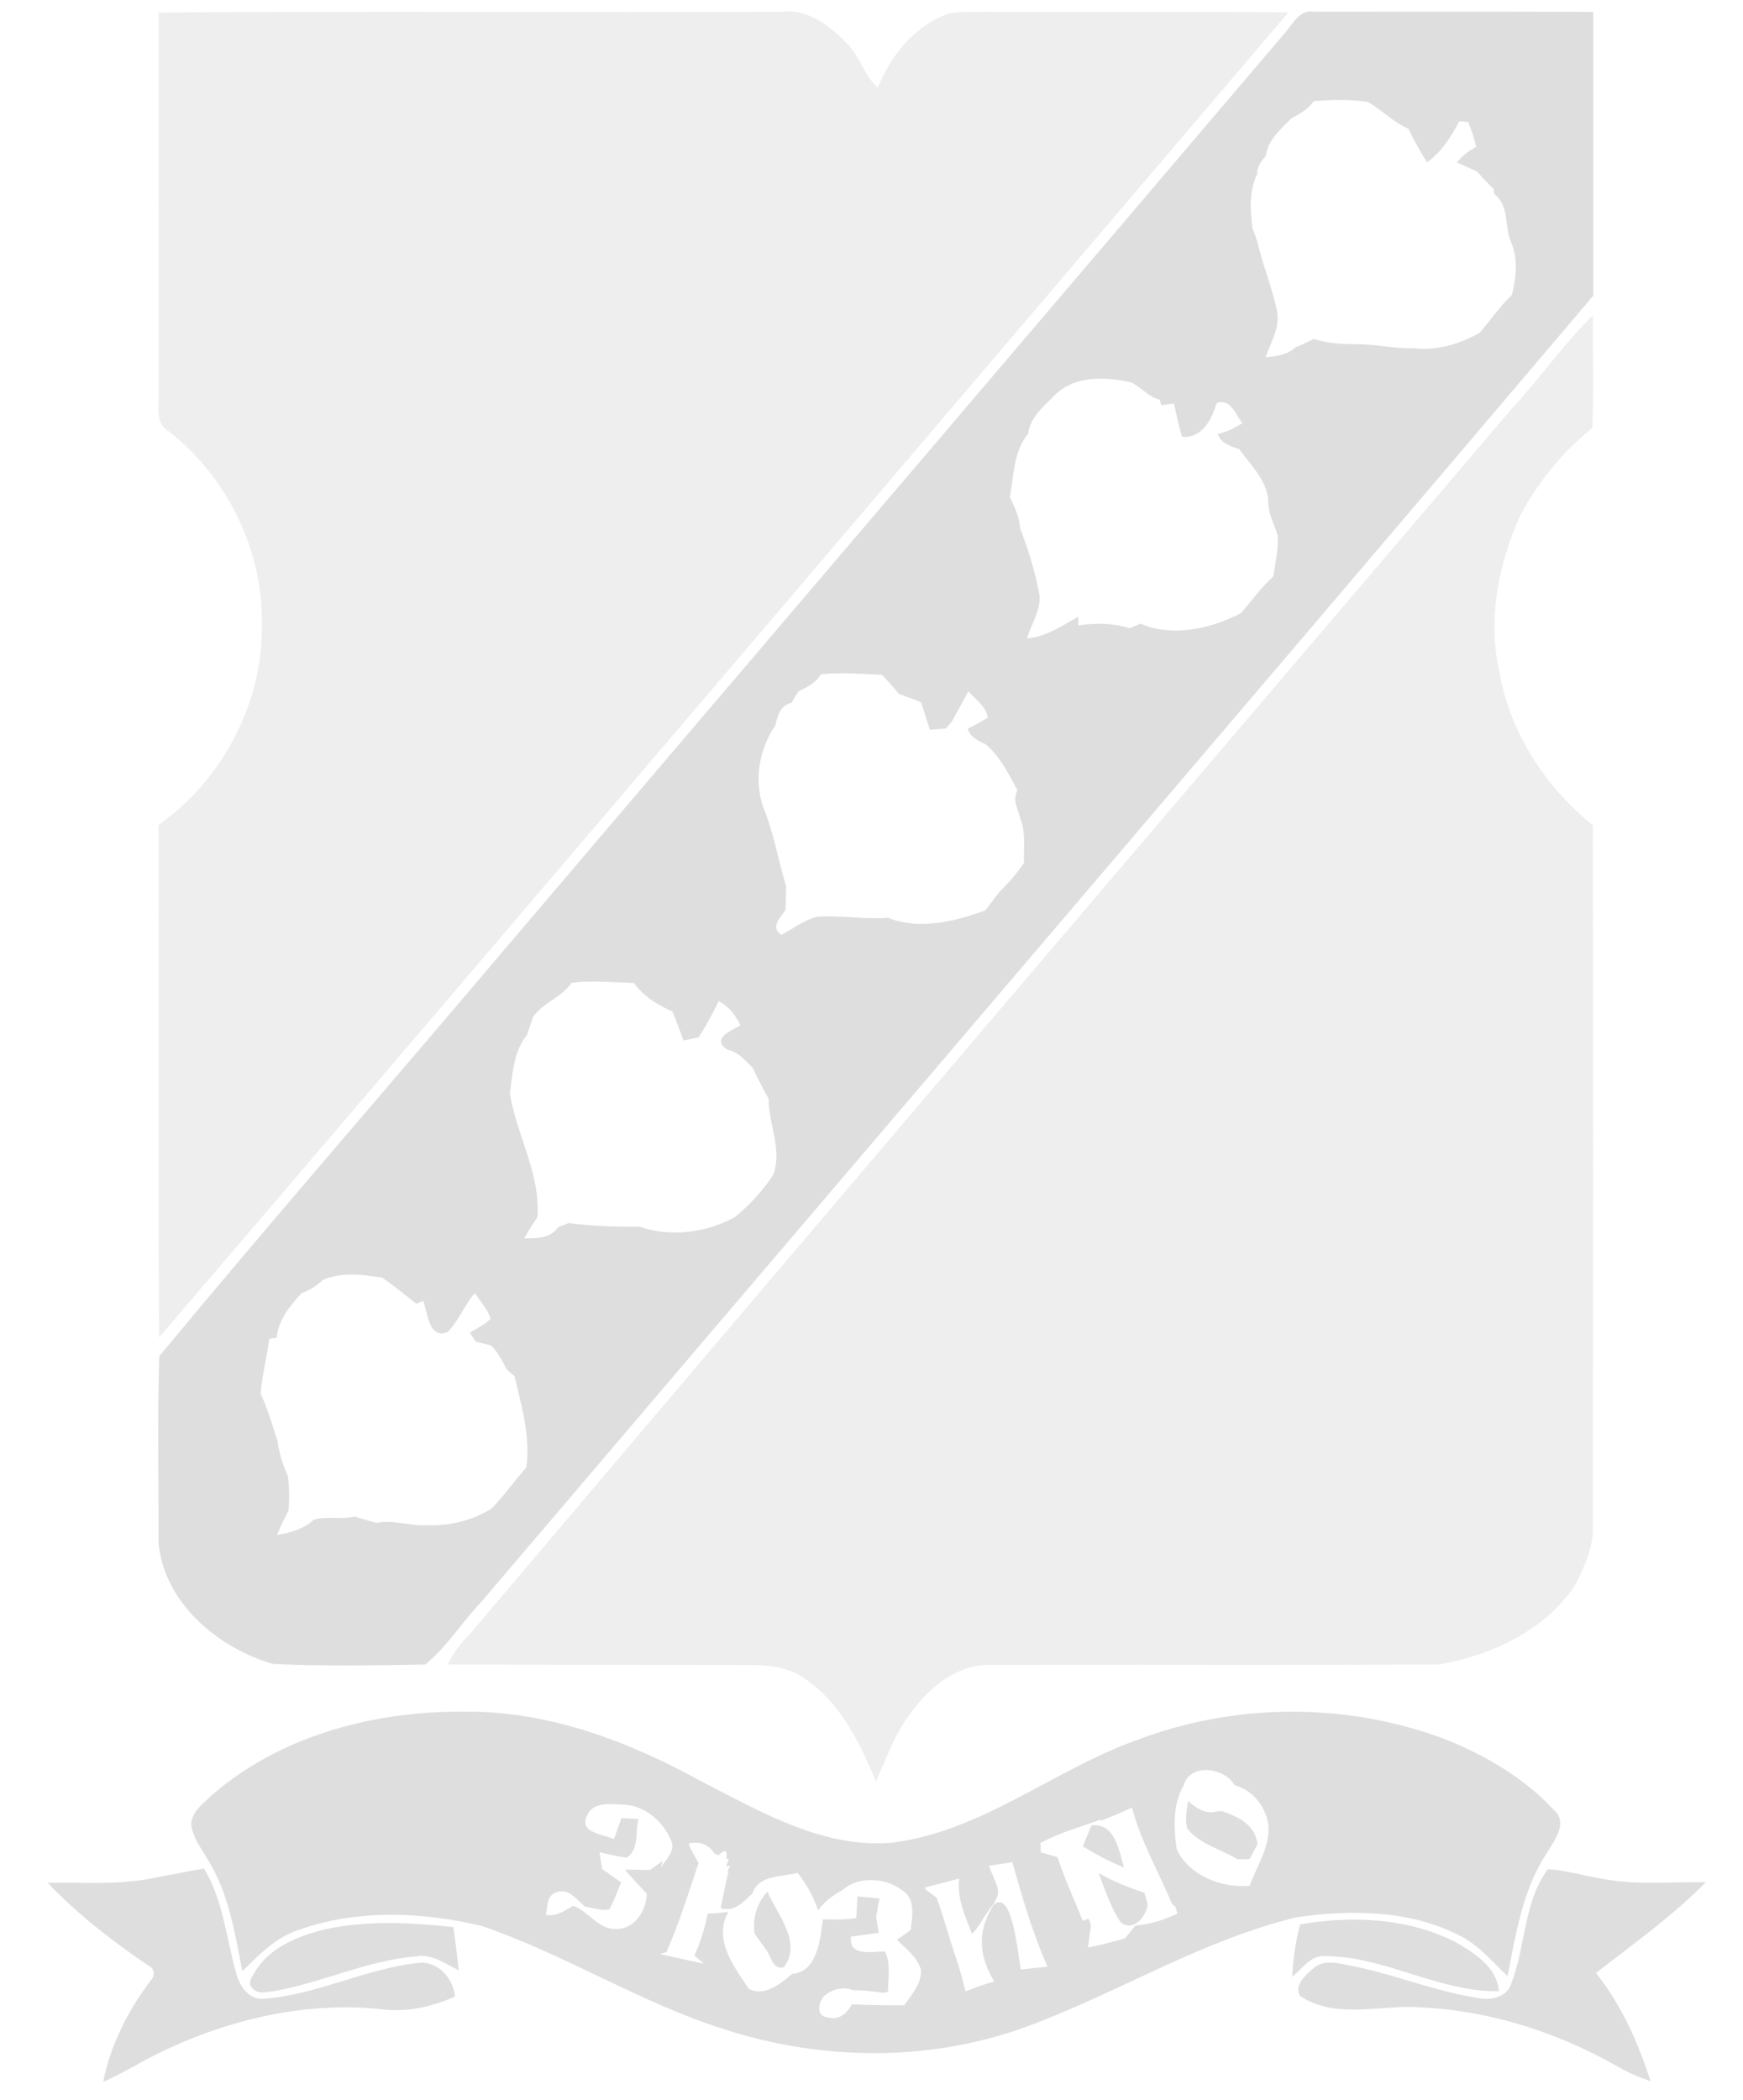 <svg width="83" height="100" viewBox="0 0 83 100" fill="none" xmlns="http://www.w3.org/2000/svg">
<g clip-path="url(#clip0_914_7400)">
<path d="M7.55 0.594C17.468 0.527 27.388 0.594 37.306 0.56C38.538 0.429 39.566 1.285 40.37 2.107C40.96 2.723 41.164 3.609 41.8 4.176C42.427 2.635 43.55 1.218 45.161 0.651C45.723 0.54 46.3 0.573 46.87 0.563C51.7 0.586 56.527 0.54 61.355 0.589C43.434 21.625 25.538 42.687 7.576 63.687C7.525 55.553 7.576 47.419 7.55 39.285C10.61 37.125 12.558 33.421 12.47 29.663C12.512 26.151 10.787 22.684 8.027 20.527C7.318 20.12 7.615 19.218 7.548 18.55C7.563 12.566 7.556 6.578 7.55 0.594Z" fill="#DEDEDE" fill-opacity="0.5"/>
<path d="M61.123 1.643C61.543 1.212 61.837 0.429 62.576 0.558C67.007 0.56 71.437 0.545 75.87 0.568C75.867 5.073 75.867 9.578 75.87 14.081C58.251 34.844 40.561 55.547 22.914 76.284C21.996 77.246 21.277 78.426 20.249 79.261C17.837 79.305 15.409 79.346 12.999 79.235C10.38 78.475 7.793 76.318 7.55 73.447C7.563 70.491 7.489 67.529 7.586 64.578C12.981 58.065 18.553 51.679 24.017 45.217C24.02 45.212 24.03 45.202 24.035 45.197C36.391 30.671 48.77 16.168 61.123 1.643ZM62.566 4.813C62.29 5.189 61.896 5.429 61.489 5.637C60.989 6.156 60.383 6.65 60.28 7.411C60.079 7.666 59.849 7.931 59.867 8.279C59.473 9.099 59.532 10.034 59.648 10.908C59.785 11.204 59.885 11.514 59.955 11.833C60.205 12.808 60.579 13.746 60.795 14.728C60.991 15.537 60.532 16.282 60.259 17.011C60.767 16.973 61.288 16.9 61.682 16.547C61.986 16.426 62.277 16.274 62.574 16.135C63.239 16.375 63.945 16.382 64.643 16.393C65.527 16.385 66.396 16.617 67.28 16.576C68.388 16.72 69.496 16.393 70.455 15.849C70.978 15.259 71.414 14.591 71.994 14.047C72.197 13.215 72.305 12.333 71.953 11.524C71.63 10.787 71.878 9.779 71.164 9.251L71.12 8.985C70.847 8.73 70.584 8.462 70.349 8.174C70.027 8.027 69.708 7.88 69.385 7.738C69.62 7.413 69.95 7.186 70.293 6.988C70.2 6.583 70.074 6.189 69.906 5.81C69.8 5.8 69.592 5.782 69.489 5.774C69.102 6.516 68.641 7.228 67.958 7.73C67.728 7.372 67.517 7.001 67.313 6.627C67.231 6.462 67.143 6.297 67.068 6.13C66.352 5.823 65.811 5.248 65.148 4.859C64.298 4.715 63.424 4.751 62.566 4.813ZM50.21 18.833C49.695 19.357 49.045 19.875 48.963 20.655C48.251 21.496 48.285 22.645 48.089 23.668C48.313 24.14 48.545 24.622 48.576 25.158C48.978 26.181 49.29 27.238 49.499 28.318C49.571 29.06 49.11 29.712 48.904 30.4C49.811 30.326 50.574 29.797 51.344 29.367L51.352 29.782C52.169 29.658 52.996 29.666 53.79 29.916C53.922 29.862 54.182 29.751 54.313 29.697C55.821 30.357 57.674 29.942 59.097 29.192C59.61 28.609 60.053 27.967 60.635 27.447C60.731 26.808 60.873 26.168 60.847 25.516C60.697 25.001 60.414 24.521 60.398 23.973C60.391 22.926 59.581 22.168 59.004 21.382C58.589 21.251 58.148 21.117 57.986 20.663C58.419 20.591 58.79 20.357 59.166 20.153C58.829 19.741 58.615 18.967 57.94 19.186C57.695 19.973 57.257 20.877 56.288 20.802C56.141 20.279 56.014 19.748 55.906 19.212C55.703 19.241 55.501 19.271 55.3 19.3C55.282 19.233 55.244 19.099 55.223 19.032C54.695 18.9 54.344 18.452 53.878 18.212C52.625 17.936 51.184 17.859 50.21 18.833ZM39.094 32.107C38.86 32.522 38.434 32.72 38.022 32.918C37.909 33.096 37.798 33.279 37.692 33.465C37.159 33.583 37.025 34.086 36.919 34.547C36.099 35.735 35.86 37.367 36.45 38.702C36.873 39.844 37.087 41.05 37.437 42.215C37.427 42.581 37.416 42.949 37.406 43.315C37.169 43.715 36.659 44.127 37.203 44.519C37.767 44.222 38.29 43.802 38.919 43.656C40.043 43.576 41.164 43.792 42.29 43.702C43.757 44.295 45.476 43.888 46.924 43.346C47.138 43.06 47.355 42.774 47.574 42.491C48.012 42.06 48.419 41.599 48.764 41.086C48.739 40.39 48.855 39.666 48.594 39.001C48.483 38.529 48.192 38.096 48.453 37.635C48.03 36.857 47.63 36.04 46.95 35.449C46.594 35.282 46.21 35.114 46.079 34.71C46.404 34.542 46.723 34.367 47.038 34.179C46.968 33.632 46.445 33.31 46.115 32.921C45.852 33.398 45.589 33.875 45.329 34.354C45.257 34.439 45.11 34.609 45.038 34.694C44.847 34.707 44.465 34.735 44.275 34.748C44.135 34.313 44.009 33.875 43.86 33.444C43.514 33.287 43.151 33.174 42.8 33.034C42.54 32.728 42.28 32.421 42.004 32.132C41.035 32.094 40.063 32.009 39.094 32.107ZM27.218 46.795C26.772 47.483 25.873 47.728 25.391 48.416C25.288 48.707 25.184 49.001 25.084 49.295C24.46 50.06 24.414 51.112 24.277 52.05C24.592 54.037 25.749 55.9 25.589 57.957C25.37 58.287 25.161 58.622 24.96 58.965C25.548 58.972 26.205 58.978 26.579 58.437C26.708 58.385 26.963 58.287 27.089 58.238C28.2 58.393 29.324 58.421 30.442 58.411C31.901 58.926 33.646 58.707 34.996 57.955C35.7 57.38 36.331 56.694 36.826 55.934C37.251 54.717 36.597 53.534 36.602 52.323C36.326 51.836 36.071 51.339 35.834 50.831C35.478 50.501 35.156 50.083 34.651 49.988C33.831 49.48 34.816 49.076 35.262 48.823C35.022 48.351 34.71 47.911 34.218 47.676C33.947 48.274 33.62 48.841 33.27 49.395C33.089 49.434 32.728 49.511 32.548 49.547C32.373 49.086 32.208 48.62 32.022 48.161C31.311 47.857 30.646 47.444 30.184 46.808C29.195 46.774 28.203 46.679 27.218 46.795ZM15.367 60.955C15.079 61.23 14.739 61.439 14.365 61.578C13.803 62.179 13.257 62.844 13.177 63.697C13.086 63.712 12.909 63.738 12.821 63.754C12.713 64.627 12.478 65.48 12.411 66.362C12.744 67.081 12.965 67.844 13.208 68.596C13.293 69.181 13.463 69.748 13.705 70.287C13.782 70.833 13.785 71.385 13.736 71.936C13.532 72.31 13.357 72.697 13.192 73.091C13.829 72.993 14.465 72.81 14.947 72.362C15.581 72.181 16.251 72.37 16.888 72.217C17.233 72.32 17.581 72.426 17.932 72.516C18.731 72.354 19.517 72.676 20.321 72.625C21.396 72.674 22.476 72.413 23.391 71.846C24.001 71.238 24.486 70.519 25.063 69.882C25.272 68.4 24.829 66.954 24.501 65.527C24.409 65.447 24.221 65.287 24.128 65.207C23.922 64.8 23.708 64.39 23.383 64.07C23.138 64.006 22.896 63.944 22.654 63.885C22.584 63.779 22.442 63.571 22.373 63.465C22.705 63.246 23.087 63.086 23.362 62.795C23.215 62.331 22.873 61.967 22.605 61.576C22.12 62.153 21.844 62.88 21.324 63.424C20.432 63.81 20.357 62.509 20.154 61.949C20.074 61.983 19.909 62.05 19.829 62.083C19.293 61.676 18.767 61.228 18.21 60.841C17.277 60.694 16.257 60.555 15.367 60.955Z" fill="#DEDEDE"/>
<path d="M10.138 85.439C13.483 82.558 18.027 81.434 22.367 81.506C26.277 81.529 30.019 82.962 33.401 84.828C36.213 86.264 39.164 88.019 42.445 87.749C46.71 87.236 50.105 84.321 54.053 82.89C58.715 81.094 64.022 81.04 68.708 82.779C70.687 83.547 72.576 84.653 74.027 86.22C74.648 86.8 74.048 87.594 73.715 88.153C72.517 89.919 72.187 92.058 71.79 94.104C71.055 93.395 70.378 92.586 69.439 92.135C67.081 90.947 64.334 90.931 61.775 91.292C57.331 92.349 53.409 94.8 49.164 96.4C44.494 98.197 39.226 98.166 34.489 96.632C30.483 95.364 26.901 93.063 22.929 91.707C20.089 91.034 17.009 90.908 14.226 91.898C13.138 92.246 12.334 93.086 11.54 93.864C11.182 92.037 10.891 90.127 9.878 88.524C9.576 87.996 9.164 87.486 9.104 86.859C9.148 86.225 9.723 85.844 10.138 85.439ZM56.37 85.009C55.836 85.921 55.888 87.042 56.032 88.053C56.612 89.31 58.182 89.926 59.509 89.797C59.849 88.844 60.499 87.929 60.396 86.872C60.269 86.063 59.713 85.305 58.916 85.05L58.777 84.993C58.308 84.166 56.672 83.939 56.37 85.009ZM27.945 86.48C27.563 87.287 28.738 87.341 29.238 87.576C29.357 87.243 29.473 86.911 29.587 86.578C29.79 86.589 30.197 86.609 30.401 86.62C30.241 87.236 30.45 88.032 29.852 88.46C29.411 88.406 28.981 88.303 28.55 88.197C28.586 88.462 28.628 88.73 28.672 88.999C28.971 89.207 29.272 89.419 29.574 89.632C29.401 90.066 29.244 90.506 29.022 90.916C28.635 91.009 28.249 90.839 27.867 90.795C27.447 90.473 27.094 89.867 26.476 90.114C26.014 90.284 26.081 90.792 25.994 91.184C26.499 91.266 26.883 90.996 27.285 90.756C28.032 90.991 28.481 91.9 29.344 91.852C30.226 91.875 30.772 90.975 30.803 90.181C30.445 89.805 30.097 89.424 29.759 89.032C30.156 89.034 30.555 89.037 30.955 89.047C31.105 88.937 31.406 88.718 31.555 88.609C31.532 88.692 31.486 88.862 31.463 88.944C31.695 88.545 32.205 88.13 31.947 87.614C31.558 86.7 30.638 85.926 29.607 85.931C29.019 85.911 28.208 85.792 27.945 86.48ZM52.445 86.687L52.388 86.656C51.434 87.001 50.447 87.272 49.55 87.756C49.553 87.87 49.558 88.094 49.561 88.205C49.826 88.282 50.092 88.357 50.357 88.434C50.692 89.47 51.161 90.455 51.556 91.468L51.839 91.362C51.867 91.437 51.924 91.589 51.952 91.666C51.901 92.024 51.852 92.382 51.806 92.743C52.401 92.622 52.994 92.468 53.579 92.295C53.741 92.091 53.904 91.888 54.068 91.689C54.772 91.638 55.44 91.419 56.074 91.122L55.971 90.821H56.003L55.811 90.663C55.179 89.135 54.316 87.687 53.909 86.076C53.427 86.292 52.942 86.504 52.445 86.687ZM32.793 87.787C32.904 88.117 33.097 88.408 33.267 88.71C32.788 90.132 32.344 91.573 31.736 92.952L31.414 93.055C32.12 93.184 32.813 93.377 33.519 93.501C33.406 93.408 33.177 93.218 33.063 93.125C33.362 92.486 33.568 91.81 33.695 91.12C34.027 91.122 34.357 91.081 34.69 91.04C33.937 92.334 34.952 93.653 35.656 94.702C36.378 95.102 37.182 94.468 37.713 93.996C38.927 93.908 39.063 92.334 39.187 91.398C39.718 91.4 40.251 91.426 40.777 91.334C40.798 90.991 40.816 90.648 40.831 90.305C41.092 90.331 41.615 90.38 41.878 90.403C41.818 90.702 41.767 91.001 41.721 91.303C41.764 91.545 41.808 91.79 41.847 92.037C41.404 92.096 40.96 92.158 40.519 92.22C40.414 93.197 41.522 92.919 42.146 92.926C42.427 93.524 42.288 94.202 42.285 94.839L42.081 94.895C41.213 94.805 41.522 94.792 40.646 94.764C40.267 94.653 41.009 94.913 40.646 94.764C40.125 94.607 39.661 94.697 39.257 95.037C39.05 95.211 38.754 95.991 39.422 96.068C39.952 96.22 40.331 95.877 40.566 95.442C41.396 95.483 42.228 95.499 43.061 95.488C43.406 94.975 43.898 94.468 43.855 93.8C43.682 93.184 43.135 92.795 42.708 92.364C42.932 92.218 43.151 92.066 43.362 91.9C43.447 91.272 43.607 90.406 42.965 90.014C42.187 89.413 40.888 89.321 40.13 89.993C39.684 90.238 39.249 90.542 38.958 90.968C38.746 90.316 38.406 89.723 37.986 89.187C37.241 89.372 36.097 89.277 35.826 90.171C35.396 90.563 34.981 91.066 34.318 90.867C34.429 90.295 34.548 89.725 34.679 89.156C34.471 89.189 34.888 89.122 34.679 89.156C34.545 88.929 35.262 88.56 35.172 88.313C35.182 88.447 35.2 88.718 35.21 88.854C35.053 88.857 34.736 88.864 34.579 88.867L34.705 88.529L34.589 88.501C34.654 88.086 34.527 88.034 34.213 88.346L34.027 88.264C33.749 87.823 33.293 87.661 32.793 87.787ZM47.089 88.846C47.205 89.132 47.321 89.419 47.44 89.705C47.688 90.305 47.314 90.514 47.319 90.703C48.161 89.984 48.419 92.627 48.607 93.784C49.032 93.738 49.455 93.692 49.883 93.65C49.172 92.05 48.679 90.357 48.21 88.674C47.837 88.728 47.463 88.787 47.089 88.846ZM44.032 89.882C44.045 89.906 44.071 89.955 44.084 89.978C44.213 90.076 44.471 90.272 44.599 90.37C44.96 91.326 45.2 92.323 45.543 93.287C45.713 93.792 45.852 94.308 45.978 94.826C46.427 94.65 46.88 94.486 47.344 94.352C46.275 92.601 46.896 91.359 47.344 90.663C47.161 90.723 46.391 92.15 46.275 92.063C45.952 91.228 45.558 90.375 45.677 89.455C45.128 89.596 44.581 89.743 44.032 89.882Z" fill="#DEDEDE"/>
<path d="M56.569 85.759C56.927 86.066 57.367 86.393 57.87 86.272L58.166 86.238C58.953 86.504 59.782 86.89 59.88 87.823C59.785 87.999 59.599 88.349 59.504 88.524C59.313 88.527 59.123 88.529 58.932 88.535C58.138 88.06 57.159 87.828 56.55 87.094C56.396 86.661 56.527 86.197 56.569 85.759Z" fill="#DEDEDE"/>
<path d="M51.973 86.919C53.107 86.805 53.27 88.104 53.527 88.924C52.839 88.658 52.192 88.305 51.566 87.919C51.703 87.586 51.837 87.254 51.973 86.919Z" fill="#DEDEDE"/>
<path d="M7.166 89.454C8.017 89.292 8.865 89.125 9.715 88.975C10.617 90.472 10.772 92.241 11.226 93.89C11.388 94.527 11.803 95.233 12.563 95.176C15.136 94.996 17.483 93.692 20.05 93.46C20.927 93.439 21.587 94.256 21.664 95.076C20.592 95.545 19.432 95.826 18.257 95.686C14.641 95.284 10.963 96.13 7.708 97.697C6.759 98.14 5.878 98.715 4.914 99.135C5.254 97.382 6.094 95.756 7.156 94.333C7.36 94.145 7.401 93.759 7.105 93.627C5.378 92.452 3.708 91.168 2.264 89.653C3.898 89.617 5.55 89.769 7.166 89.454Z" fill="#DEDEDE"/>
<path d="M73.71 89.009C74.574 89.058 75.409 89.321 76.259 89.457C77.898 89.779 79.571 89.604 81.228 89.627C79.641 91.254 77.777 92.553 76.001 93.952C77.21 95.473 78.009 97.266 78.597 99.107C78.069 98.916 77.548 98.705 77.063 98.424C73.999 96.669 70.509 95.602 66.965 95.566C65.285 95.594 63.391 96.055 61.898 95.035C61.628 94.509 62.166 94.06 62.517 93.749C63.035 93.259 63.772 93.501 64.383 93.615C66.476 94.029 68.463 94.882 70.581 95.169C71.13 95.246 71.806 95.027 71.971 94.439C72.656 92.674 72.545 90.573 73.71 89.009Z" fill="#DEDEDE"/>
<path d="M52.313 89.194C53.004 89.578 53.734 89.882 54.489 90.125C54.548 90.308 54.605 90.496 54.654 90.689C54.579 91.266 53.973 92.014 53.365 91.534C52.878 90.823 52.628 89.988 52.313 89.194Z" fill="#DEDEDE"/>
<path d="M35.934 92.081C35.824 91.339 36.038 90.627 36.545 90.076C37.012 91.176 38.218 92.498 37.324 93.681C36.782 93.797 36.733 93.181 36.494 92.859C36.427 92.766 36.295 92.583 36.228 92.491C36.154 92.388 36.007 92.184 35.934 92.081Z" fill="#DEDEDE"/>
<path d="M15.667 91.831C17.615 91.444 19.628 91.55 21.592 91.766C21.685 92.452 21.767 93.138 21.847 93.826C21.208 93.516 20.571 93.024 19.819 93.158C17.504 93.349 15.375 94.393 13.105 94.805C12.731 94.844 12.267 95.011 11.996 94.645C11.762 94.4 12.027 94.125 12.138 93.895C12.888 92.666 14.329 92.13 15.667 91.831Z" fill="#DEDEDE"/>
<path d="M61.911 91.635C64.385 91.215 67.061 91.321 69.329 92.491C70.226 93.017 71.285 93.669 71.378 94.816C68.517 94.872 65.953 93.151 63.094 93.145C62.409 93.102 62.004 93.754 61.53 94.135C61.571 93.29 61.695 92.452 61.911 91.635Z" fill="#DEDEDE"/>
<path d="M71.986 19.465C73.321 18.021 74.45 16.395 75.852 15.014C75.837 16.8 75.896 18.588 75.826 20.375C74.427 21.506 73.249 22.936 72.403 24.524C71.373 26.81 70.834 29.413 71.383 31.898C71.857 34.82 73.563 37.454 75.849 39.3C75.865 50.431 75.862 61.565 75.849 72.697C75.885 73.71 75.421 74.65 74.976 75.529C73.53 77.668 70.991 78.838 68.514 79.258C61.385 79.3 54.257 79.258 47.128 79.279C45.63 79.269 44.349 80.256 43.499 81.408C42.659 82.411 42.244 83.663 41.708 84.836C40.911 82.867 39.891 80.844 37.991 79.725C37.385 79.413 36.7 79.302 36.027 79.29C31.125 79.264 26.226 79.287 21.326 79.256C21.576 78.712 21.947 78.243 22.367 77.823C38.855 58.325 55.429 38.903 71.986 19.465Z" fill="#DEDEDE" fill-opacity="0.5"/>
</g>
<defs>
<clipPath id="clip0_914_7400">
<rect width="81.443" height="100" fill="white" transform="translate(0.983 0.001)"/>
</clipPath>
</defs>
</svg>
